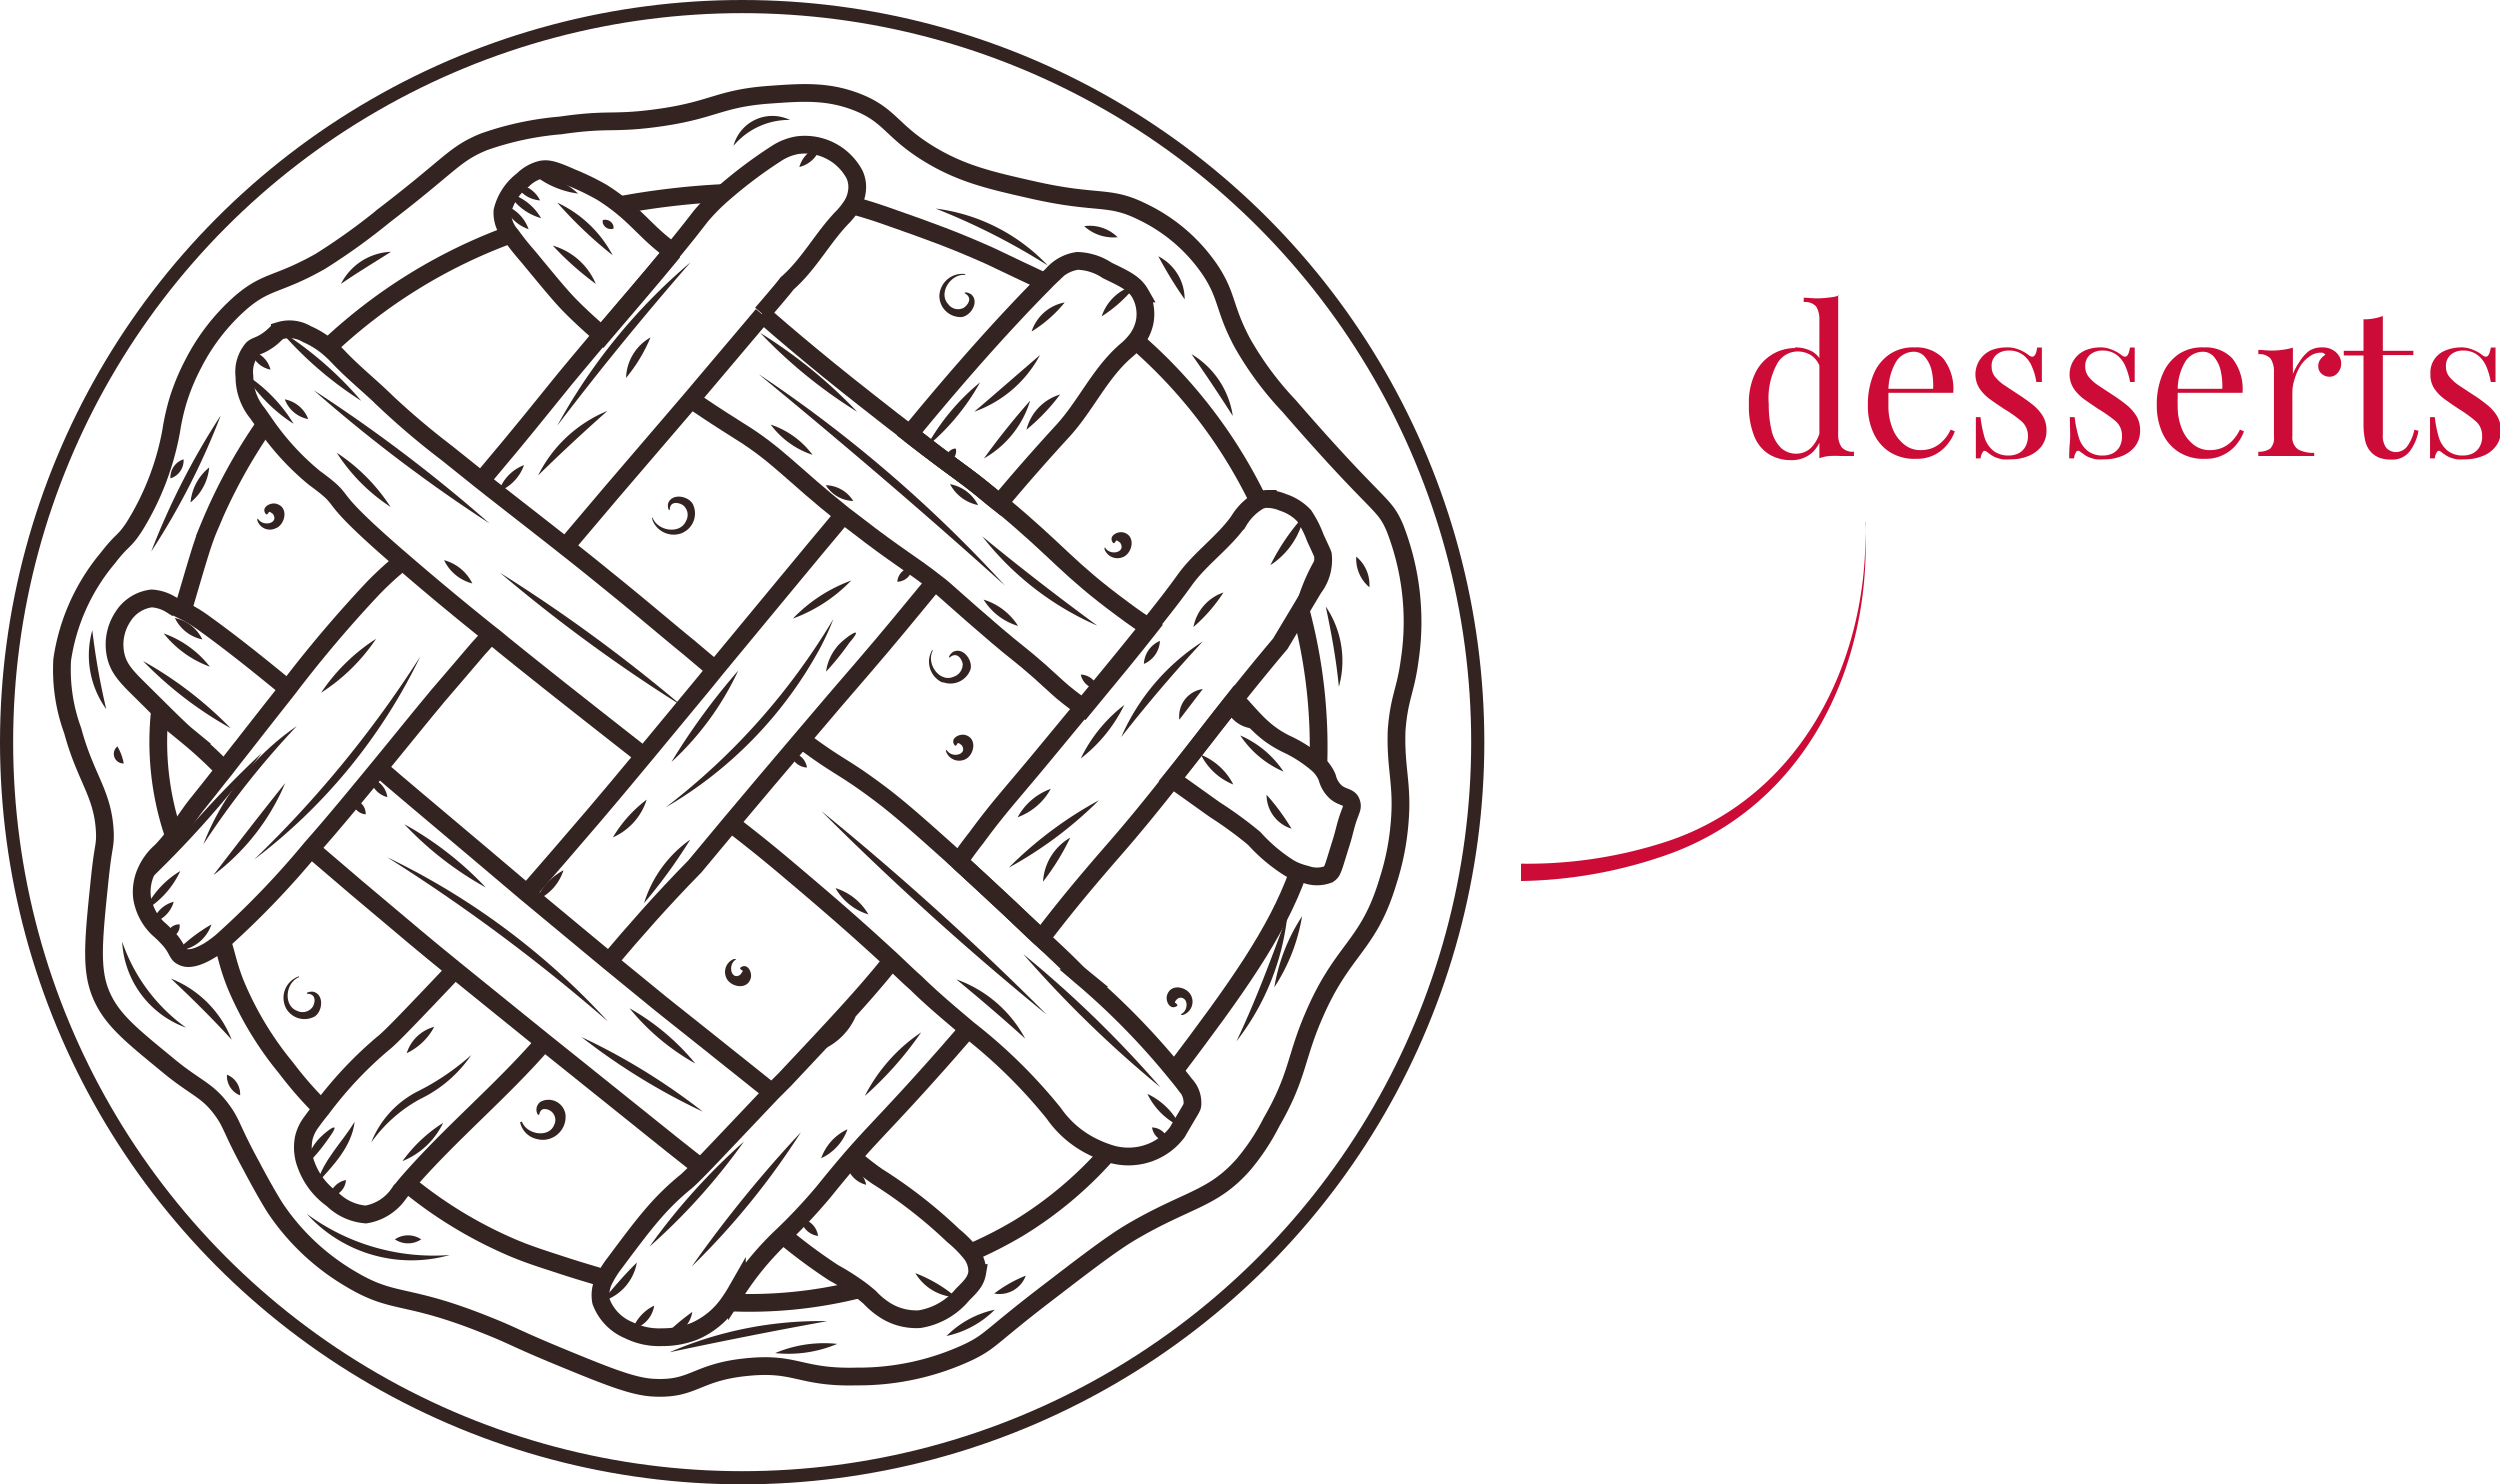 <svg id="Livello_1" data-name="Livello 1" xmlns="http://www.w3.org/2000/svg" viewBox="0 0 190.12 112.88"><defs><style>.cls-1{fill:#cc0b36;}.cls-2,.cls-4{fill:none;stroke:#332421;stroke-miterlimit:10;}.cls-2{stroke-width:1.35px;}.cls-3{fill:#332421;}</style></defs><path class="cls-1" d="M645.91,567.74a2.7,2.7,0,0,1,1.31.32,1.73,1.73,0,0,1,.81,1.13l-.2.16a1.79,1.79,0,0,0-.69-1,1.93,1.93,0,0,0-1.09-.3,1.79,1.79,0,0,0-1.55,1,5.47,5.47,0,0,0-.6,3,8.33,8.33,0,0,0,.24,2.11,2.68,2.68,0,0,0,.72,1.25,1.7,1.7,0,0,0,1.17.41,1.59,1.59,0,0,0,1.19-.56,2.77,2.77,0,0,0,.66-1.67l.19.23a3,3,0,0,1-.77,1.83,2.3,2.3,0,0,1-1.72.66,3.1,3.1,0,0,1-1.7-.47,2.89,2.89,0,0,1-1.11-1.42,6.12,6.12,0,0,1-.38-2.36,5.14,5.14,0,0,1,.49-2.38,3.35,3.35,0,0,1,3-1.89Zm3.27-4v10.59a1.67,1.67,0,0,0,.26,1,1.13,1.13,0,0,0,.94.34V576c-.33,0-.66,0-1,0a6.35,6.35,0,0,0-.87,0,2.8,2.8,0,0,0-.76.17V565.62a1.84,1.84,0,0,0-.25-1,1.14,1.14,0,0,0-.94-.33v-.33c.33,0,.65.05,1,.05a6.4,6.4,0,0,0,.88-.06,3.56,3.56,0,0,0,.79-.15Z" transform="translate(-509.39 -541.32)"/><path class="cls-1" d="M655,567.74a2.81,2.81,0,0,1,2.16.83,3.75,3.75,0,0,1,.77,2.62H652.4v-.3h4a5.18,5.18,0,0,0-.12-1.42,2.4,2.4,0,0,0-.5-1,1.08,1.08,0,0,0-.87-.4,1.59,1.59,0,0,0-1.31.73A4.37,4.37,0,0,0,653,571l0,.07c0,.16,0,.33,0,.52s0,.38,0,.56a4.47,4.47,0,0,0,.35,1.84,2.86,2.86,0,0,0,.9,1.17,1.9,1.9,0,0,0,1.15.39,2.53,2.53,0,0,0,.9-.14,2.31,2.31,0,0,0,.78-.5,2.8,2.8,0,0,0,.65-.92l.32.13a3.32,3.32,0,0,1-.57,1,2.9,2.9,0,0,1-2.37,1.09,3.47,3.47,0,0,1-2-.51,3.33,3.33,0,0,1-1.24-1.44,4.78,4.78,0,0,1-.43-2.11,6,6,0,0,1,.43-2.37,3.43,3.43,0,0,1,1.25-1.54A3.2,3.2,0,0,1,655,567.74Z" transform="translate(-509.39 -541.32)"/><path class="cls-1" d="M661.93,567.74a2.36,2.36,0,0,1,1.08.2,2.84,2.84,0,0,1,.65.38c.35.28.57.09.65-.57h.36c0,.29,0,.65,0,1s0,.94,0,1.62h-.42a4.42,4.42,0,0,0-.32-1.13,2.15,2.15,0,0,0-.65-.9,1.74,1.74,0,0,0-1.14-.36,1.39,1.39,0,0,0-.92.31,1.09,1.09,0,0,0-.37.9,1.21,1.21,0,0,0,.28.81,3.29,3.29,0,0,0,.74.65l1,.66c.37.24.73.49,1.08.77a3.37,3.37,0,0,1,.78.86,2.07,2.07,0,0,1,.29,1.11,1.94,1.94,0,0,1-.38,1.21,2.33,2.33,0,0,1-1,.74,3.42,3.42,0,0,1-1.3.25,4.89,4.89,0,0,1-.66,0,3.06,3.06,0,0,1-.59-.17,2.69,2.69,0,0,1-.32-.19l-.32-.23a.17.17,0,0,0-.25,0l0,0a1.06,1.06,0,0,0-.19.52h-.36c0-.33,0-.74,0-1.22s0-1.12,0-1.92H660a10.13,10.13,0,0,0,.31,1.55,2.11,2.11,0,0,0,.66,1,1.84,1.84,0,0,0,1.22.37,1.62,1.62,0,0,0,.65-.14,1.23,1.23,0,0,0,.54-.47,1.59,1.59,0,0,0,.23-.88,1.45,1.45,0,0,0-.51-1.13,9.84,9.84,0,0,0-1.3-.92c-.38-.25-.73-.49-1.06-.73a3.24,3.24,0,0,1-.8-.81,2,2,0,0,1,.52-2.72,2,2,0,0,1,.35-.2A3.13,3.13,0,0,1,661.93,567.74Z" transform="translate(-509.39 -541.32)"/><path class="cls-1" d="M669,567.74a2.28,2.28,0,0,1,1.06.2,2.7,2.7,0,0,1,.66.38c.34.28.55.09.65-.57h.36c0,.29,0,.65,0,1v1.62h-.35a5.44,5.44,0,0,0-.33-1.13,2.15,2.15,0,0,0-.65-.9,1.74,1.74,0,0,0-1.14-.36,1.39,1.39,0,0,0-.92.31,1.11,1.11,0,0,0-.37.9,1.2,1.2,0,0,0,.28.81,3.29,3.29,0,0,0,.74.65l1,.66c.37.24.73.49,1.08.77a3.37,3.37,0,0,1,.78.86,2.07,2.07,0,0,1,.29,1.11,1.92,1.92,0,0,1-.38,1.21,2.37,2.37,0,0,1-1,.74,3.47,3.47,0,0,1-1.31.25,4.62,4.62,0,0,1-.65,0,3.06,3.06,0,0,1-.59-.17,2.07,2.07,0,0,1-.32-.19l-.32-.23a.19.19,0,0,0-.27,0l0,0a1,1,0,0,0-.18.52h-.37c0-.33,0-.74.05-1.22s0-1.12,0-1.92h.36a9.07,9.07,0,0,0,.32,1.55,2.09,2.09,0,0,0,.65,1,1.79,1.79,0,0,0,1.22.37,1.66,1.66,0,0,0,.66-.14,1.29,1.29,0,0,0,.54-.47,1.59,1.59,0,0,0,.21-.88,1.43,1.43,0,0,0-.49-1.13,10.66,10.66,0,0,0-1.31-.92c-.37-.25-.73-.49-1.06-.73a3.24,3.24,0,0,1-.8-.81,2,2,0,0,1,.52-2.72,2.43,2.43,0,0,1,.35-.2A3.14,3.14,0,0,1,669,567.74Z" transform="translate(-509.39 -541.32)"/><path class="cls-1" d="M677,567.74a2.79,2.79,0,0,1,2.15.83,3.76,3.76,0,0,1,.78,2.62h-5.54v-.3h4a5.19,5.19,0,0,0-.13-1.42,2.5,2.5,0,0,0-.49-1,1.1,1.1,0,0,0-.87-.4,1.59,1.59,0,0,0-1.31.73A4.17,4.17,0,0,0,675,571l0,.07c0,.16,0,.33,0,.52a5.23,5.23,0,0,0,0,.56,4.46,4.46,0,0,0,.34,1.84,2.86,2.86,0,0,0,.9,1.17,1.93,1.93,0,0,0,1.16.39,2.48,2.48,0,0,0,.89-.14,2.35,2.35,0,0,0,.79-.5,3.14,3.14,0,0,0,.65-.92l.31.13a3.32,3.32,0,0,1-.57,1,2.9,2.9,0,0,1-1,.79,2.87,2.87,0,0,1-1.38.3,3.45,3.45,0,0,1-2-.51,3.36,3.36,0,0,1-1.25-1.44,5.08,5.08,0,0,1-.43-2.11,5.84,5.84,0,0,1,.44-2.37,3.48,3.48,0,0,1,1.24-1.54A3.23,3.23,0,0,1,677,567.74Z" transform="translate(-509.39 -541.32)"/><path class="cls-1" d="M686,567.74a1.5,1.5,0,0,1,.75.17,1.35,1.35,0,0,1,.5.45,1.07,1.07,0,0,1,.18.65,1,1,0,0,1-.25.65.79.79,0,0,1-.65.31.89.89,0,0,1-.58-.22.73.73,0,0,1-.26-.6.82.82,0,0,1,.17-.51,1.33,1.33,0,0,1,.37-.34.36.36,0,0,0-.33-.16,1.45,1.45,0,0,0-.89.3,2.47,2.47,0,0,0-.7.74,4.14,4.14,0,0,0-.43,1,3.12,3.12,0,0,0-.16,1v3.32a1.11,1.11,0,0,0,.44,1,2.47,2.47,0,0,0,1.22.26V576l-1,0h-2.46l-.79,0v-.33a1.47,1.47,0,0,0,.91-.24,1.14,1.14,0,0,0,.28-.9v-4.93a1.79,1.79,0,0,0-.25-1,1.1,1.1,0,0,0-.94-.34v-.33c.33,0,.65.05,1,.05a6.36,6.36,0,0,0,.87-.06,4.89,4.89,0,0,0,.76-.16v2a4.55,4.55,0,0,1,.5-.92A3,3,0,0,1,685,568,1.79,1.79,0,0,1,686,567.74Z" transform="translate(-509.39 -541.32)"/><path class="cls-1" d="M690.6,565.35V568h2.32v.32H690.6v6.07a1.5,1.5,0,0,0,.27,1,1,1,0,0,0,.74.31,1.1,1.1,0,0,0,.81-.39A3.33,3.33,0,0,0,693,574l.31.08a3.63,3.63,0,0,1-.65,1.54,1.64,1.64,0,0,1-1.42.65,2.61,2.61,0,0,1-.88-.13,1.77,1.77,0,0,1-.61-.39,1.88,1.88,0,0,1-.48-.86,5.78,5.78,0,0,1-.14-1.31v-5.23h-1.5V568h1.5v-2.4a3.17,3.17,0,0,0,.76-.06A3.26,3.26,0,0,0,690.6,565.35Z" transform="translate(-509.39 -541.32)"/><path class="cls-1" d="M696.44,567.74a2.28,2.28,0,0,1,1.06.2,2.41,2.41,0,0,1,.66.38c.34.28.55.09.65-.57h.36c0,.29,0,.65,0,1s0,.94,0,1.62h-.36a5.42,5.42,0,0,0-.32-1.13,2.27,2.27,0,0,0-.66-.9,1.75,1.75,0,0,0-1.15-.36,1.38,1.38,0,0,0-.91.31,1.11,1.11,0,0,0-.37.9,1.2,1.2,0,0,0,.28.81,3.52,3.52,0,0,0,.74.65l1,.66a11.22,11.22,0,0,1,1.08.77,3.37,3.37,0,0,1,.78.86,2.07,2.07,0,0,1,.29,1.11,1.86,1.86,0,0,1-.38,1.21,2.25,2.25,0,0,1-1,.74,3.47,3.47,0,0,1-1.31.25,4.74,4.74,0,0,1-.65,0,3.06,3.06,0,0,1-.59-.17,2.79,2.79,0,0,1-.33-.19l-.32-.23a.17.17,0,0,0-.25,0l0,0a1.06,1.06,0,0,0-.19.52h-.36c0-.33,0-.74,0-1.22s0-1.12,0-1.92h.36a9.05,9.05,0,0,0,.31,1.55,2.11,2.11,0,0,0,.66,1,1.84,1.84,0,0,0,1.22.37,1.62,1.62,0,0,0,.65-.14,1.23,1.23,0,0,0,.54-.47,1.5,1.5,0,0,0,.22-.88,1.44,1.44,0,0,0-.5-1.13,10.24,10.24,0,0,0-1.27-.92c-.38-.25-.73-.49-1.06-.73a3.24,3.24,0,0,1-.8-.81,1.87,1.87,0,0,1-.3-1.1,1.8,1.8,0,0,1,1.17-1.82A3.26,3.26,0,0,1,696.44,567.74Z" transform="translate(-509.39 -541.32)"/><path class="cls-1" d="M651.22,581c.65,11-4.65,21.92-15.57,25.5a35,35,0,0,1-10.59,1.82V607a33.92,33.92,0,0,0,10.3-1.44c10.77-3.12,16.22-13.8,15.88-24.54Z" transform="translate(-509.39 -541.32)"/><path class="cls-2" d="M616.59,591.55a19.65,19.65,0,0,0-1.13-10.11c-.87-2-1.16-1.31-8.05-9.26a24.52,24.52,0,0,1-3.55-4.8c-1.39-2.61-1.11-3.5-2.4-5.47a13,13,0,0,0-5.16-4.47c-2.62-1.31-3.35-.54-8.36-1.67-3.18-.72-5.29-1.2-7.7-2.62-3.11-1.84-3.1-3.1-5.81-4.12-2.2-.82-4.09-.68-6.48-.51-4,.28-4.31,1.24-8.94,1.82-3.12.39-3.41,0-7,.52a23.3,23.3,0,0,0-5.83,1.25c-2.26.93-2.49,1.7-7.54,5.57a48.24,48.24,0,0,1-4.88,3.51c-3.27,1.85-4.07,1.43-6.06,3.14a15.71,15.71,0,0,0-3.61,4.65,16.59,16.59,0,0,0-1.15,2.76,17.34,17.34,0,0,0-.53,2.35,20.77,20.77,0,0,1-2.83,7.32c-.81,1.22-.83.85-2,2.36a15.53,15.53,0,0,0-3.46,7.72,13.44,13.44,0,0,0,.8,5.4c1,3.71,2.36,4.8,2.45,7.9,0,1-.12.78-.39,3.33-.47,4.55-.71,6.82.05,8.72s2.17,3.06,4.89,5.29c2.36,2,3.22,2,4.43,3.71.71,1,.65,1.39,2.18,4.19.34.65,1.18,2.2,1.79,3.16a17.64,17.64,0,0,0,5.74,5.4c3.34,2,4.12,1,10.37,3.52,2.06.82,2,.92,5.27,2.28,3.85,1.59,5.81,2.38,7.38,2.46,3.1.17,3.21-1.19,7.15-1.57,3.75-.37,4,.83,8.31.72a19.71,19.71,0,0,0,8.61-1.91c1.69-.84,1.55-1.14,6.32-4.77,3-2.31,4.57-3.47,5.82-4.23,4.4-2.61,6.3-2.52,8.68-5.23a16.72,16.72,0,0,0,2.11-3.2c2-3.46,1.82-4.83,3.18-8,2.24-5.28,4.19-5.29,5.7-10.38a19.47,19.47,0,0,0,.87-4.41c.25-2.93-.33-4.06-.23-7C615.79,594.35,616.28,593.89,616.59,591.55ZM605.8,579.27a3.16,3.16,0,0,1,1.17.26,3.83,3.83,0,0,1,1.59,1,8.17,8.17,0,0,1,.87,1.72c.35.75.53,1.14.56,1.24a3.49,3.49,0,0,1-.7,2.55l-1,1.67-1.54,2.57c-1.16,1.37-2.3,2.77-3.42,4.18-1.61,2-3.18,4.08-4.79,6.1-1.44,1.83-2.9,3.63-4.43,5.38-2.92,3.35-4.3,5.12-5.53,6.73l-2.77-2.61c-1.31-1.23-2.48-2.31-3.49-3.23.36-.53.78-1.12,1.31-1.79,1.76-2.39,2.46-3.08,5.11-6.28l3-3.63c2.08-2.52,3.68-4.47,5-6.13h0c1.08-1.35,2-2.52,2.78-3.62,1.19-1.63,2.92-2.81,4.08-4.45a4.37,4.37,0,0,1,1.53-1.52,1.56,1.56,0,0,1,.67-.15Zm-16.34-17.11a3.11,3.11,0,0,1,1.86-1,4.28,4.28,0,0,1,2.28.73c1.38.66,2.07,1,2.5,1.75a3.28,3.28,0,0,1,.36,2.06,3.34,3.34,0,0,1-.7,1.54,5.11,5.11,0,0,1-.73.74c-2,1.72-3.06,4.19-4.81,6.1s-3.27,3.64-4.83,5.51l-.56-.45c-2.38-2-2.23-1.67-6.27-4.81,2.26-2.76,6.21-7.45,10.29-11.56.18-.2.41-.41.62-.61Zm-22.13,3c2-2.32,1.88-2.26,1.93-2.3,1.65-1.44,2.69-3.46,4.18-5a5.69,5.69,0,0,0,.72-.9,2.68,2.68,0,0,0,.42-1.53,2.35,2.35,0,0,0-.2-.83,4.28,4.28,0,0,0-4.34-2.24,4.2,4.2,0,0,0-1.63.65,34.7,34.7,0,0,0-4.07,3.07,15.07,15.07,0,0,0-1.68,1.71c-.69.9-1.4,1.79-2.12,2.66a14.08,14.08,0,0,1-1.14-.9c-1-.88-1.73-1.73-2.78-2.57a15.24,15.24,0,0,0-1.48-1.05,19.47,19.47,0,0,0-2.3-1.11c-1.34-.6-1.78-.69-2.26-.61a3,3,0,0,0-1.43.8,4.19,4.19,0,0,0-1.55,2.35,2.54,2.54,0,0,0,.65,1.84,20.94,20.94,0,0,0,1.31,1.64c1.65,2,2.47,3,3.21,3.75s1.64,1.57,2.43,2.24c1.8-2.12,3.63-4.23,5.39-6.38" transform="translate(-509.39 -541.32)"/><path class="cls-2" d="M534.36,567.71a40.4,40.4,0,0,1,13.89-8.57" transform="translate(-509.39 -541.32)"/><path class="cls-2" d="M588.86,562.77c-1.37-.65-2.77-1.3-4.22-2-2.76-1.23-4.66-1.91-7.31-2.84-1.25-.45-2.26-.77-3.16-1" transform="translate(-509.39 -541.32)"/><path class="cls-2" d="M598.69,622.77c4.71-6.24,7.76-10.46,9.43-15.11" transform="translate(-509.39 -541.32)"/><path class="cls-2" d="M609.65,599.45a40.05,40.05,0,0,0-1.13-10.85c-.06-.25-.13-.55-.23-.87" transform="translate(-509.39 -541.32)"/><path class="cls-2" d="M540.36,631.34a32.92,32.92,0,0,0,7.94,4.84c1.2.51,2.08.79,3.83,1.36,1,.33,2.11.66,3.27,1" transform="translate(-509.39 -541.32)"/><path class="cls-2" d="M523.29,587.75c1-3.37,1.47-5.1,2-6.33a41,41,0,0,1,4.29-7.86" transform="translate(-509.39 -541.32)"/><path class="cls-2" d="M526.28,612.9c.38,1.14.42,1.71,1,3.21a25.27,25.27,0,0,0,3.86,6.42,28.7,28.7,0,0,0,2.72,3.11" transform="translate(-509.39 -541.32)"/><path class="cls-2" d="M521.56,595.32a22,22,0,0,0,1.06,9.57" transform="translate(-509.39 -541.32)"/><path class="cls-2" d="M583.15,636.6a31.54,31.54,0,0,0,3.71-1.89,29.6,29.6,0,0,0,6.78-5.69" transform="translate(-509.39 -541.32)"/><path class="cls-2" d="M564.91,640.37a34.15,34.15,0,0,0,9.81-1" transform="translate(-509.39 -541.32)"/><path class="cls-2" d="M605.1,579.44a38,38,0,0,0-9.33-12.2" transform="translate(-509.39 -541.32)"/><path class="cls-2" d="M564.36,556a58.83,58.83,0,0,0-7.73.9" transform="translate(-509.39 -541.32)"/><path class="cls-2" d="M531.26,593.68c-1.87-1.53-4-3.27-6.32-4.94a10.61,10.61,0,0,0-1.65-1l-.88-.43a3.16,3.16,0,0,0-1.49-.48,3,3,0,0,0-2.2,1.42,3.83,3.83,0,0,0-.53,2.91c.22,1,.81,1.62,1.91,2.7l1.46,1.45c1.1,1.09,1.72,1.68,2,1.91a33.63,33.63,0,0,1,2.85,2.62" transform="translate(-509.39 -541.32)"/><path class="cls-2" d="M533,605.84h0c1.91,1.65,4.58,3.92,8.06,6.83.87.73,1.8,1.49,2.88,2.37,1.76,1.44,3.92,3.16,6.8,5.5l3.47,2.78c6.12,4.93,7.77,6.23,8.5,6.78" transform="translate(-509.39 -541.32)"/><path class="cls-2" d="M538.19,599.71c1.3,1.14,3.85,3.27,7.95,6.73l3.27,2.77c1.88,1.57,4,3.31,6.3,5.23l4,3.27c3.27,2.61,3.41,2.7,8.43,6.72" transform="translate(-509.39 -541.32)"/><path class="cls-2" d="M569,635.31a41.23,41.23,0,0,0,3.77,2.79,19.06,19.06,0,0,1,2,1.27c.25.18.49.38.76.61a6,6,0,0,0,1.3,1.06,4.43,4.43,0,0,0,2.49.6,5.34,5.34,0,0,0,3.27-1.87c.65-.65,1-1,1.11-1.64a2.19,2.19,0,0,0-.5-1.53,9,9,0,0,0-1.31-1.31,36.71,36.71,0,0,0-5.79-4.51,20.8,20.8,0,0,1-1.82-1.43" transform="translate(-509.39 -541.32)"/><path class="cls-2" d="M558.34,598.8c-5.18-4.06-7.88-6.19-10.5-8.31-.4-.32-.78-.66-1.15-.93-3-2.4-5.14-4.22-6.74-5.6-6.5-5.6-3.67-4.12-6.64-6.29a19.91,19.91,0,0,1-3.77-4.11l-.56-.8a4.36,4.36,0,0,1-1-2.81,2.72,2.72,0,0,1,.62-2.11c.29-.25.46-.18,1.07-.58s.66-.62,1-.79a2.57,2.57,0,0,1,2.06.26,6.62,6.62,0,0,1,1.62,1,9.58,9.58,0,0,1,.8.76c1.15,1.21,2.47,2.26,3.66,3.43a58.24,58.24,0,0,0,4.57,3.86l2.62,2.1c2.69,2.12,4.4,3.43,6.38,5,.93.73,1.91,1.51,3.06,2.45,2.7,2.17,5,4.15,6.27,5.17l2.06,1.74" transform="translate(-509.39 -541.32)"/><path class="cls-2" d="M570.34,597.57c3.08,2.29,3,1.88,6,4.13,1.55,1.17,3.27,2.7,6,5.16l3.49,3.23c1.17,1.09,2.07,2,2.77,2.62,3,2.78,2.3,2.28,3.18,3a55.18,55.18,0,0,1,6.93,7.08c.27.33.54.65.8,1a2,2,0,0,1,.56,1.53c0,.2-.11.32-.71,1.35-.45.76-.43.75-.45.77a4.62,4.62,0,0,1-2.84,1.75,4.71,4.71,0,0,1-2.41-.18,8.62,8.62,0,0,1-1.13-.46,7.77,7.77,0,0,1-3-2.56,39.57,39.57,0,0,0-6.49-6.38c-1.37-1.16-2.75-2.31-4-3.54-.66-.58-1.22-1.14-1.79-1.67-3-2.78-5.43-4.84-7.08-6.24-1.8-1.53-3-2.53-5.17-4.2" transform="translate(-509.39 -541.32)"/><path class="cls-2" d="M567.34,565.19c.83.72,1.9,1.65,3.6,3.06,2.07,1.72,3.52,2.86,6.36,5.08l1.31,1c4,3.14,3.88,2.85,6.27,4.81l.55.45c4.63,3.84,5.06,4.9,9.38,8.08.87.65,1.47,1.06,2,1.36-1.31,1.67-2.92,3.62-5,6.14-.32-.22-.66-.47-1.11-.82-.83-.65-.95-.82-2.27-2-1.49-1.31-1.85-1.5-3.26-2.71s-2.51-2.17-3.19-2.78-1-.9-1.48-1.25c-1.7-1.35-2.92-2-5.94-4.35l-1-.76c-4-3.19-5-4.58-8-6.43-.42-.27-1.72-1.07-3.49-2.28l-.15-.1" transform="translate(-509.39 -541.32)"/><path class="cls-2" d="M560.56,560.41c-1.77,2.16-3.59,4.26-5.39,6.38" transform="translate(-509.39 -541.32)"/><path class="cls-2" d="M612,603.29c-.26.66-.39,1.4-.61,2.08-.65,2.07-.65,2.26-1,2.45a2.46,2.46,0,0,1-1.69,0,4.74,4.74,0,0,1-.57-.17,3.86,3.86,0,0,1-.74-.35,12.64,12.64,0,0,1-2.62-2.22,30.42,30.42,0,0,0-3-2.19c-1.77-1.26-2.79-2-3.27-2.32,1.61-2,3.19-4.08,4.8-6.11,1.45,1.56,2.13,2.54,3.86,3.41a10.33,10.33,0,0,1,2.45,1.57,2.8,2.8,0,0,1,.71,1,2.21,2.21,0,0,0,.65,1.11c.48.42,1,.36,1.16.74S612.15,602.86,612,603.29Z" transform="translate(-509.39 -541.32)"/><path class="cls-2" d="M540,584a26.55,26.55,0,0,0-2.19,2,95.06,95.06,0,0,0-6.5,7.67c-1,1.27-2.14,2.71-3.43,4.37-.66.83-1.08,1.38-1.42,1.82-.66.81-1,1.27-2,2.51-.66.81-1.19,1.7-1.83,2.51a10.59,10.59,0,0,1-1,1.19,4.38,4.38,0,0,0-1.12,1.51,3.74,3.74,0,0,0-.31,2.06,4.18,4.18,0,0,0,1.19,2.27,9.6,9.6,0,0,1,1,1c.51.65.5,1,.83,1.14.65.42,1.82-.28,2.12-.46a9,9,0,0,0,.93-.69,65.54,65.54,0,0,0,6.78-7.06h0c1.77-2,3.56-4.19,5.15-6.12,1.78-2.17,3.3-4.06,4.25-5.19.35-.44,0,0,3.3-3.87l1-1.1" transform="translate(-509.39 -541.32)"/><path class="cls-2" d="M552.43,582.85l3.43-4.05,6-7,5.53-6.54" transform="translate(-509.39 -541.32)"/><path class="cls-2" d="M546,577.86c1.3-1.54,3-3.57,5.39-6.54,1.22-1.53,2.48-3,3.75-4.52,1.8-2.12,3.62-4.22,5.39-6.37" transform="translate(-509.39 -541.32)"/><path class="cls-2" d="M550.78,620.55c-3.26,3.77-7.19,7-10.46,10.79-.2.23-.39.48-.58.72a3.78,3.78,0,0,1-2.53,1.62,4.09,4.09,0,0,1-2.54-1.16,5.49,5.49,0,0,1-2-2.62,3.66,3.66,0,0,1-.17-2.07,3.31,3.31,0,0,1,.57-1.18c.26-.36.52-.7.77-1a29.61,29.61,0,0,1,4.7-5c.5-.37,2.19-2.14,5.42-5.55" transform="translate(-509.39 -541.32)"/><path class="cls-2" d="M585.4,579.59l-.56-.45c-2.38-2-2.23-1.67-6.27-4.81" transform="translate(-509.39 -541.32)"/><path class="cls-2" d="M580.39,585.67c-1.76,2.14-3.51,4.27-5.32,6.37-1.35,1.56-2.94,3.41-4.73,5.53-1.64,1.92-3.45,4.07-5.41,6.4l-2.68,3.22c-2.56,2.61-4.73,5.09-6.54,7.24" transform="translate(-509.39 -541.32)"/><path class="cls-2" d="M573.46,580.56l-2.08,2.49c-3.06,3.68-4.19,5.07-7.58,9.16l-.81,1-4.65,5.62c-1.72,2.07-2.87,3.44-3.74,4.46-2,2.33-3.55,4.14-5.18,6" transform="translate(-509.39 -541.32)"/><path class="cls-2" d="M577.18,614.41c-2,2.52-4.34,5-8.1,9l-1,1c-2.62,2.76-4.37,4.62-5.42,5.7-.55.56-.91.91-1.09,1.06-2.08,1.7-3.2,3.21-5.44,6.21a8,8,0,0,0-.77,1.21,2.61,2.61,0,0,0-.26,1.71,3.78,3.78,0,0,0,2.11,2.18,5.19,5.19,0,0,0,2.54.53,6.49,6.49,0,0,0,2.47-.46,6.16,6.16,0,0,0,2.62-2.17c.27-.38.47-.72.59-.93a22.33,22.33,0,0,1,3.44-4.13,41.72,41.72,0,0,0,3.15-3.36c.87-1.08,1.55-1.89,2.17-2.61,1.89-2.17,3.21-3.37,7.29-8l1.46-1.68" transform="translate(-509.39 -541.32)"/><path class="cls-2" d="M588.58,612.68l-2.77-2.61c-1.31-1.23-2.48-2.31-3.49-3.23" transform="translate(-509.39 -541.32)"/><path class="cls-3" d="M520.27,591.59a29.29,29.29,0,0,1,6.66,5.11A28.8,28.8,0,0,1,520.27,591.59Z" transform="translate(-509.39 -541.32)"/><path class="cls-3" d="M521.84,589.49a7.78,7.78,0,0,1,3.51,2.53A7.93,7.93,0,0,1,521.84,589.49Z" transform="translate(-509.39 -541.32)"/><path class="cls-3" d="M522.69,588.32a3,3,0,0,1,2.09,1.63A3,3,0,0,1,522.69,588.32Z" transform="translate(-509.39 -541.32)"/><path class="cls-3" d="M516.41,589.25a52.71,52.71,0,0,0,1.06,6A7,7,0,0,1,516.41,589.25Z" transform="translate(-509.39 -541.32)"/><path class="cls-3" d="M518.32,598.08a4,4,0,0,1,.48,1.3.73.73,0,0,1-.48-1.3Z" transform="translate(-509.39 -541.32)"/><path class="cls-3" d="M520.9,583.24a55.57,55.57,0,0,1,5.28-10.33,55.05,55.05,0,0,1-5.28,10.34Z" transform="translate(-509.39 -541.32)"/><path class="cls-3" d="M523.88,579.53a3.84,3.84,0,0,1,1.42-2.66A3.91,3.91,0,0,1,523.88,579.53Z" transform="translate(-509.39 -541.32)"/><path class="cls-3" d="M522.35,577.7a1.44,1.44,0,0,1,1-1.45A1.42,1.42,0,0,1,522.35,577.7Z" transform="translate(-509.39 -541.32)"/><path class="cls-3" d="M535.32,562.91a4.45,4.45,0,0,1,3.8-2.44C537.81,561.31,536.64,562,535.32,562.91Z" transform="translate(-509.39 -541.32)"/><path class="cls-3" d="M565.17,552.41a3.06,3.06,0,0,1,3.75-2.17,3.62,3.62,0,0,1,.55.2A5.52,5.52,0,0,0,565.17,552.41Z" transform="translate(-509.39 -541.32)"/><path class="cls-3" d="M580.54,557.18a14.17,14.17,0,0,1,8.53,4.33A50.64,50.64,0,0,0,580.54,557.18Z" transform="translate(-509.39 -541.32)"/><path class="cls-3" d="M591.84,558.52a3,3,0,0,1,2.54.84A3.3,3.3,0,0,1,591.84,558.52Z" transform="translate(-509.39 -541.32)"/><path class="cls-3" d="M597.48,560.81a3.67,3.67,0,0,1,2,3.27A31.77,31.77,0,0,1,597.48,560.81Z" transform="translate(-509.39 -541.32)"/><path class="cls-3" d="M600,568.25a6.58,6.58,0,0,1,3.14,4.7C602.09,571.31,601.12,569.85,600,568.25Z" transform="translate(-509.39 -541.32)"/><path class="cls-3" d="M612.53,583.65a2.78,2.78,0,0,1,1,2.33A2.82,2.82,0,0,1,612.53,583.65Z" transform="translate(-509.39 -541.32)"/><path class="cls-3" d="M610.21,587.44a7.38,7.38,0,0,1,1,6.11C611,591.43,610.65,589.52,610.21,587.44Z" transform="translate(-509.39 -541.32)"/><path class="cls-3" d="M608.41,611a14,14,0,0,1-2.11,5.4A14,14,0,0,1,608.41,611Z" transform="translate(-509.39 -541.32)"/><path class="cls-3" d="M603.42,620.51c1.5-3.17,2.68-6.36,3.88-9.64A18.93,18.93,0,0,1,603.42,620.51Z" transform="translate(-509.39 -541.32)"/><path class="cls-3" d="M581.37,642.92a7.33,7.33,0,0,1,3.67-2A7.37,7.37,0,0,1,581.37,642.92Z" transform="translate(-509.39 -541.32)"/><path class="cls-3" d="M585,639.69a10,10,0,0,1,2.4-1.36A2.13,2.13,0,0,1,585,639.69Z" transform="translate(-509.39 -541.32)"/><path class="cls-3" d="M568.34,644.22a9.53,9.53,0,0,1,4.72-.7A9.55,9.55,0,0,1,568.34,644.22Z" transform="translate(-509.39 -541.32)"/><path class="cls-3" d="M560.3,644.16a28.86,28.86,0,0,1,12-2.37C568.23,642.53,564.3,643.31,560.3,644.16Z" transform="translate(-509.39 -541.32)"/><path class="cls-3" d="M532.72,633.63a16.23,16.23,0,0,0,10.88,3.13A10.72,10.72,0,0,1,532.72,633.63Z" transform="translate(-509.39 -541.32)"/><path class="cls-3" d="M539.42,635.57a1.79,1.79,0,0,1,2,0A1.79,1.79,0,0,1,539.42,635.57Z" transform="translate(-509.39 -541.32)"/><path class="cls-3" d="M526.65,623.05a1.58,1.58,0,0,1,1,1.57A1.58,1.58,0,0,1,526.65,623.05Z" transform="translate(-509.39 -541.32)"/><path class="cls-3" d="M518.68,612.93a13.32,13.32,0,0,0,4.86,6.54A7.35,7.35,0,0,1,518.68,612.93Z" transform="translate(-509.39 -541.32)"/><path class="cls-3" d="M522.39,615.74a8.22,8.22,0,0,1,4.62,4.65C525.5,618.73,524,617.26,522.39,615.74Z" transform="translate(-509.39 -541.32)"/><path class="cls-3" d="M528.46,568a1.93,1.93,0,0,1,1.5,1.43A1.93,1.93,0,0,1,528.46,568Z" transform="translate(-509.39 -541.32)"/><path class="cls-3" d="M528,569.76a11.71,11.71,0,0,1,3.72,3.79A11.81,11.81,0,0,1,528,569.76Z" transform="translate(-509.39 -541.32)"/><path class="cls-3" d="M531.05,571.69a2.39,2.39,0,0,1,1.78,1.5A2.35,2.35,0,0,1,531.05,571.69Z" transform="translate(-509.39 -541.32)"/><path class="cls-3" d="M535,575.75a14.09,14.09,0,0,1,4.09,4.12A13.85,13.85,0,0,1,535,575.75Z" transform="translate(-509.39 -541.32)"/><path class="cls-3" d="M530.68,566.45a27.49,27.49,0,0,1,6.18,5.35A27.94,27.94,0,0,1,530.68,566.45Z" transform="translate(-509.39 -541.32)"/><path class="cls-3" d="M533.25,571a116,116,0,0,1,13.36,10.12A116.32,116.32,0,0,1,533.25,571Z" transform="translate(-509.39 -541.32)"/><path class="cls-3" d="M543.16,583.92a3.35,3.35,0,0,1,2.15,1.77A3.29,3.29,0,0,1,543.16,583.92Z" transform="translate(-509.39 -541.32)"/><path class="cls-3" d="M547.42,584.88A122.37,122.37,0,0,1,561.25,595,120.28,120.28,0,0,1,547.42,584.88Z" transform="translate(-509.39 -541.32)"/><path class="cls-3" d="M569.5,598.55a1.34,1.34,0,0,1,1.26,1.14A1.34,1.34,0,0,1,569.5,598.55Z" transform="translate(-509.39 -541.32)"/><path class="cls-3" d="M572.93,608.86a4.4,4.4,0,0,1,2.5,2A4.29,4.29,0,0,1,572.93,608.86Z" transform="translate(-509.39 -541.32)"/><path class="cls-3" d="M571.85,603A223.42,223.42,0,0,1,589,618.49,229.39,229.39,0,0,1,571.85,603Z" transform="translate(-509.39 -541.32)"/><path class="cls-3" d="M582.12,615.8a9.57,9.57,0,0,1,5.23,4.5C585.6,618.72,583.94,617.3,582.12,615.8Z" transform="translate(-509.39 -541.32)"/><path class="cls-3" d="M587.21,613.88A85.56,85.56,0,0,1,597.63,624,87.83,87.83,0,0,1,587.21,613.88Z" transform="translate(-509.39 -541.32)"/><path class="cls-3" d="M596.65,624.51a5.3,5.3,0,0,1,2.51,2.48A5.21,5.21,0,0,1,596.65,624.51Z" transform="translate(-509.39 -541.32)"/><path class="cls-3" d="M597,627.06a1.3,1.3,0,0,1,1.25,1.1A1.3,1.3,0,0,1,597,627.06Z" transform="translate(-509.39 -541.32)"/><path class="cls-3" d="M570.29,634a1.52,1.52,0,0,1,1.31,1.31A1.52,1.52,0,0,1,570.29,634Z" transform="translate(-509.39 -541.32)"/><path class="cls-3" d="M573.78,629.91a1.94,1.94,0,0,1,1.48,1.51A2,2,0,0,1,573.78,629.91Z" transform="translate(-509.39 -541.32)"/><path class="cls-3" d="M553.58,620.17a48.39,48.39,0,0,1,9.26,5.69,48.63,48.63,0,0,1-9.26-5.7Z" transform="translate(-509.39 -541.32)"/><path class="cls-3" d="M557.27,618a17.84,17.84,0,0,1,5,4.2A17.38,17.38,0,0,1,557.27,618Z" transform="translate(-509.39 -541.32)"/><path class="cls-3" d="M538.83,606.51A55.09,55.09,0,0,1,555.62,619,136.68,136.68,0,0,0,538.83,606.51Z" transform="translate(-509.39 -541.32)"/><path class="cls-3" d="M540.14,604a25.37,25.37,0,0,1,6.19,4.81A25.37,25.37,0,0,1,540.14,604Z" transform="translate(-509.39 -541.32)"/><path class="cls-3" d="M536.2,602.12a1.09,1.09,0,0,1,1,1.13A1.09,1.09,0,0,1,536.2,602.12Z" transform="translate(-509.39 -541.32)"/><path class="cls-3" d="M537.55,600.5a1.73,1.73,0,0,1,1.3,1.44A1.73,1.73,0,0,1,537.55,600.5Z" transform="translate(-509.39 -541.32)"/><path class="cls-3" d="M520.14,608.82a76.61,76.61,0,0,1,9.15-10.23A78.59,78.59,0,0,1,520.14,608.82Z" transform="translate(-509.39 -541.32)"/><path class="cls-3" d="M520.39,610.56a6.88,6.88,0,0,1,2.71-3A6.76,6.76,0,0,1,520.39,610.56Z" transform="translate(-509.39 -541.32)"/><path class="cls-3" d="M521,611.48a2.23,2.23,0,0,1,1.6-1.58A2.26,2.26,0,0,1,521,611.48Z" transform="translate(-509.39 -541.32)"/><path class="cls-3" d="M522.12,612.62a.89.89,0,0,1,.81-1h.12a.89.89,0,0,1-.82,1Z" transform="translate(-509.39 -541.32)"/><path class="cls-3" d="M522.85,613.62a12.62,12.62,0,0,1,2.62-2A2.93,2.93,0,0,1,522.85,613.62Z" transform="translate(-509.39 -541.32)"/><path class="cls-3" d="M525.62,607.87c1.83-2.39,3.6-4.68,5.46-7A17,17,0,0,1,525.62,607.87Z" transform="translate(-509.39 -541.32)"/><path class="cls-3" d="M528.71,606.69a84.43,84.43,0,0,0,12.64-15.44A42.48,42.48,0,0,1,528.71,606.69Z" transform="translate(-509.39 -541.32)"/><path class="cls-3" d="M524.85,605.54a19.44,19.44,0,0,1,7.11-9A64.12,64.12,0,0,0,524.85,605.54Z" transform="translate(-509.39 -541.32)"/><path class="cls-3" d="M533.81,594a14.33,14.33,0,0,1,4.18-4.1A14.33,14.33,0,0,1,533.81,594Z" transform="translate(-509.39 -541.32)"/><path class="cls-3" d="M547.32,578.69a3.24,3.24,0,0,1,1.92-2A3.34,3.34,0,0,1,547.32,578.69Z" transform="translate(-509.39 -541.32)"/><path class="cls-3" d="M550.31,577.48a10.22,10.22,0,0,1,5.27-4.91C553.75,574.2,552.06,575.76,550.31,577.48Z" transform="translate(-509.39 -541.32)"/><path class="cls-3" d="M551.77,573.69a43.88,43.88,0,0,1,10.13-12.42C558.37,565.32,555,569.44,551.77,573.69Z" transform="translate(-509.39 -541.32)"/><path class="cls-3" d="M557,570.06a3.67,3.67,0,0,1,1.86-3.08A12.11,12.11,0,0,1,557,570.06Z" transform="translate(-509.39 -541.32)"/><path class="cls-3" d="M571.78,552.47a2.2,2.2,0,0,1-1.6,1.55A2.2,2.2,0,0,1,571.78,552.47Z" transform="translate(-509.39 -541.32)"/><path class="cls-3" d="M549.81,554.46a6,6,0,0,1,3.54,1.58A6.76,6.76,0,0,1,549.81,554.46Z" transform="translate(-509.39 -541.32)"/><path class="cls-3" d="M548.58,555.32a2.21,2.21,0,0,1,1.88,1.24,2.25,2.25,0,0,1-1.87-1.25Z" transform="translate(-509.39 -541.32)"/><path class="cls-3" d="M548.06,556a4.14,4.14,0,0,1,2.48,1.91A4.17,4.17,0,0,1,548.06,556Z" transform="translate(-509.39 -541.32)"/><path class="cls-3" d="M547.71,556.9a3,3,0,0,1,1.88,1.85A3.05,3.05,0,0,1,547.71,556.9Z" transform="translate(-509.39 -541.32)"/><path class="cls-3" d="M551.77,556.73a9.11,9.11,0,0,1,4.21,4A32,32,0,0,1,551.77,556.73Z" transform="translate(-509.39 -541.32)"/><path class="cls-3" d="M551.43,560a5.07,5.07,0,0,1,3.27,2.91A23.15,23.15,0,0,1,551.43,560Z" transform="translate(-509.39 -541.32)"/><path class="cls-3" d="M555.23,558.06a.65.65,0,0,1,.81.44.76.76,0,0,1,0,.21.64.64,0,0,1-.81-.44A.76.76,0,0,1,555.23,558.06Z" transform="translate(-509.39 -541.32)"/><path class="cls-3" d="M567.21,566.64a37.44,37.44,0,0,1,7.37,6A37.44,37.44,0,0,1,567.21,566.64Z" transform="translate(-509.39 -541.32)"/><path class="cls-3" d="M567.08,569.77a102.44,102.44,0,0,1,18.74,16.09C579.88,580.49,573.29,574.87,567.08,569.77Z" transform="translate(-509.39 -541.32)"/><path class="cls-3" d="M568,573.61a6.49,6.49,0,0,1,3.18,2.3A6.51,6.51,0,0,1,568,573.61Z" transform="translate(-509.39 -541.32)"/><path class="cls-3" d="M572.19,578.22a2.52,2.52,0,0,1,2.09,1.2A2.55,2.55,0,0,1,572.19,578.22Z" transform="translate(-509.39 -541.32)"/><path class="cls-3" d="M581.64,578.14a3,3,0,0,1,2.13,1.59A3.09,3.09,0,0,1,581.64,578.14Z" transform="translate(-509.39 -541.32)"/><path class="cls-3" d="M584.09,582.11c2.88,2.37,5.74,4.58,8.75,6.79A22.49,22.49,0,0,1,584.09,582.11Z" transform="translate(-509.39 -541.32)"/><path class="cls-3" d="M584.19,586.92a4.73,4.73,0,0,1,2.62,2A4.64,4.64,0,0,1,584.19,586.92Z" transform="translate(-509.39 -541.32)"/><path class="cls-3" d="M591.58,592.62a1.38,1.38,0,0,1,1.31,1.1A1.38,1.38,0,0,1,591.58,592.62Z" transform="translate(-509.39 -541.32)"/><path class="cls-3" d="M600.72,598.72a4.76,4.76,0,0,1,2.46,2.26A4.72,4.72,0,0,1,600.72,598.72Z" transform="translate(-509.39 -541.32)"/><path class="cls-3" d="M602.67,595.31a2.42,2.42,0,0,1,1.88,1.4A2.42,2.42,0,0,1,602.67,595.31Z" transform="translate(-509.39 -541.32)"/><path class="cls-3" d="M603.71,597.25A7.55,7.55,0,0,1,607,600,7.55,7.55,0,0,1,603.71,597.25Z" transform="translate(-509.39 -541.32)"/><path class="cls-3" d="M605.71,601.76a17.15,17.15,0,0,1,1.9,2.58A2.69,2.69,0,0,1,605.71,601.76Z" transform="translate(-509.39 -541.32)"/><path class="cls-3" d="M588.71,608.37a4.14,4.14,0,0,1,2.07-3.35A18.32,18.32,0,0,1,588.71,608.37Z" transform="translate(-509.39 -541.32)"/><path class="cls-3" d="M586.13,607.28a29.62,29.62,0,0,1,6.83-5.1,30.31,30.31,0,0,1-6.81,5.1Z" transform="translate(-509.39 -541.32)"/><path class="cls-3" d="M586.78,603.47a4.65,4.65,0,0,1,2.52-2.16A4.73,4.73,0,0,1,586.78,603.47Z" transform="translate(-509.39 -541.32)"/><path class="cls-3" d="M591.58,599a11.38,11.38,0,0,1,3.31-4.07A11.47,11.47,0,0,1,591.58,599Z" transform="translate(-509.39 -541.32)"/><path class="cls-3" d="M594.66,597.37a16.42,16.42,0,0,1,6.2-7.27C598.66,592.47,596.65,594.83,594.66,597.37Z" transform="translate(-509.39 -541.32)"/><path class="cls-3" d="M599.08,596.05a2.09,2.09,0,0,1,1.78-2.33Z" transform="translate(-509.39 -541.32)"/><path class="cls-3" d="M596.38,591.81a2,2,0,0,1,1.22-1.75A2,2,0,0,1,596.38,591.81Z" transform="translate(-509.39 -541.32)"/><path class="cls-3" d="M600.15,589a3.44,3.44,0,0,1,2.28-2.62A12.14,12.14,0,0,1,600.15,589Z" transform="translate(-509.39 -541.32)"/><path class="cls-3" d="M608.56,580.54A5.89,5.89,0,0,1,606,584.3,16.43,16.43,0,0,1,608.56,580.54Z" transform="translate(-509.39 -541.32)"/><path class="cls-3" d="M609.84,583.14a4.38,4.38,0,0,1-1.71,3.58A14.91,14.91,0,0,1,609.84,583.14Z" transform="translate(-509.39 -541.32)"/><path class="cls-3" d="M555.16,640.29c.91-1.07,1.68-2,2.66-2.95A3.75,3.75,0,0,1,555.16,640.29Z" transform="translate(-509.39 -541.32)"/><path class="cls-3" d="M557.5,642.39a3.29,3.29,0,0,1,1.64-1.78A2.16,2.16,0,0,1,557.5,642.39Z" transform="translate(-509.39 -541.32)"/><path class="cls-3" d="M559.81,643a16.29,16.29,0,0,1,2.23-1.91A2.28,2.28,0,0,1,559.81,643Z" transform="translate(-509.39 -541.32)"/><path class="cls-3" d="M562,637.63a95.6,95.6,0,0,1,8.3-10.21A57.39,57.39,0,0,1,562,637.63Z" transform="translate(-509.39 -541.32)"/><path class="cls-3" d="M558.78,636.13a47.8,47.8,0,0,1,7.19-8A47.4,47.4,0,0,1,558.78,636.13Z" transform="translate(-509.39 -541.32)"/><path class="cls-3" d="M571.84,629.4a3.82,3.82,0,0,1,2-2.2A3.82,3.82,0,0,1,571.84,629.4Z" transform="translate(-509.39 -541.32)"/><path class="cls-3" d="M572.1,621.07a4.84,4.84,0,0,1,2.36-2.44A4.92,4.92,0,0,1,572.1,621.07Z" transform="translate(-509.39 -541.32)"/><path class="cls-3" d="M575.16,624.66a12.85,12.85,0,0,1,4.28-4.83A26.55,26.55,0,0,1,575.16,624.66Z" transform="translate(-509.39 -541.32)"/><path class="cls-3" d="M532.69,629.91a3.62,3.62,0,0,1,.73-1.72c.43-.6,2.2-2,1-.36A13.84,13.84,0,0,1,532.69,629.91Z" transform="translate(-509.39 -541.32)"/><path class="cls-3" d="M533.47,631.35c.52-1.82,1.92-3.14,2.89-4.72C536.13,628.55,534.68,630,533.47,631.35Z" transform="translate(-509.39 -541.32)"/><path class="cls-3" d="M534.45,632.32a1.57,1.57,0,0,1,1.25-1.26A1.35,1.35,0,0,1,534.45,632.32Z" transform="translate(-509.39 -541.32)"/><path class="cls-3" d="M537.64,628.15a7.42,7.42,0,0,1,3.43-3.79,18.66,18.66,0,0,0,4.16-2.81,9.86,9.86,0,0,1-3.87,3.34,10.94,10.94,0,0,0-3.7,3.26Z" transform="translate(-509.39 -541.32)"/><path class="cls-3" d="M540.32,621.41a3,3,0,0,1,2.09-2A4.56,4.56,0,0,1,540.32,621.41Z" transform="translate(-509.39 -541.32)"/><path class="cls-3" d="M540,629.62a11.12,11.12,0,0,1,3.09-2.91A5.86,5.86,0,0,1,540,629.62Z" transform="translate(-509.39 -541.32)"/><path class="cls-3" d="M550.13,609.8a4.81,4.81,0,0,1,2.11-2.3A3.68,3.68,0,0,1,550.13,609.8Z" transform="translate(-509.39 -541.32)"/><path class="cls-3" d="M556,605a9.93,9.93,0,0,1,2.57-2.87A4.66,4.66,0,0,1,556,605Z" transform="translate(-509.39 -541.32)"/><path class="cls-3" d="M558.37,610a9.26,9.26,0,0,1,3.51-4.83A39.67,39.67,0,0,1,558.37,610Z" transform="translate(-509.39 -541.32)"/><path class="cls-3" d="M560.45,599.27a50.09,50.09,0,0,1,5.08-6.95A22.07,22.07,0,0,1,560.45,599.27Z" transform="translate(-509.39 -541.32)"/><path class="cls-3" d="M560,602.73a50.75,50.75,0,0,0,12.77-14.34,20,20,0,0,1-1,2.19A31.25,31.25,0,0,1,560,602.73Z" transform="translate(-509.39 -541.32)"/><path class="cls-3" d="M569.69,588.36a11.67,11.67,0,0,1,4.43-2.89A11.78,11.78,0,0,1,569.69,588.36Z" transform="translate(-509.39 -541.32)"/><path class="cls-3" d="M572.21,592.4a3.75,3.75,0,0,1,.78-1.83c.43-.62,2.4-2,1-.38A21,21,0,0,1,572.21,592.4Z" transform="translate(-509.39 -541.32)"/><path class="cls-3" d="M578.77,584.47a1.17,1.17,0,0,1-1.14,1.09A1.17,1.17,0,0,1,578.77,584.47Z" transform="translate(-509.39 -541.32)"/><path class="cls-3" d="M579.84,575.31a16.78,16.78,0,0,1,4.08-4.91A17.07,17.07,0,0,1,579.84,575.31Z" transform="translate(-509.39 -541.32)"/><path class="cls-3" d="M581.33,576.44a.86.86,0,0,1,.61-1l.14,0a.85.85,0,0,1-.58,1Z" transform="translate(-509.39 -541.32)"/><path class="cls-3" d="M584.22,576.18a55.31,55.31,0,0,1,3.51-4.39A7.56,7.56,0,0,1,584.22,576.18Z" transform="translate(-509.39 -541.32)"/><path class="cls-3" d="M587.45,574a3.74,3.74,0,0,1,2.56-2.68A15.46,15.46,0,0,1,587.45,574Z" transform="translate(-509.39 -541.32)"/><path class="cls-3" d="M583.48,572.63c1.72-1.46,3.27-2.83,5-4.31A9.12,9.12,0,0,1,583.48,572.63Z" transform="translate(-509.39 -541.32)"/><path class="cls-3" d="M587.84,566.53a3.28,3.28,0,0,1,2.52-2.21A9.85,9.85,0,0,1,587.84,566.53Z" transform="translate(-509.39 -541.32)"/><path class="cls-3" d="M595.79,563a10.42,10.42,0,0,1-2.62,2.38A3.6,3.6,0,0,1,595.79,563Z" transform="translate(-509.39 -541.32)"/><path class="cls-3" d="M579,638.14a10.79,10.79,0,0,1,3.1,1.83A3.77,3.77,0,0,1,579,638.14Z" transform="translate(-509.39 -541.32)"/><path class="cls-3" d="M559,580.63c.34,1.08,2.11,1.36,2.56.31a.94.94,0,0,0-.24-1.21c-.38-.23-1-.3-1,.39-.14,0-.15-.36-.13-.48.24-.82,1.49-.65,1.88,0a1.61,1.61,0,0,1-.72,2.17l-.12.06a1.73,1.73,0,0,1-2.22-1s0-.09-.05-.14H559Z" transform="translate(-509.39 -541.32)"/><path class="cls-3" d="M580.33,590.79c-.53,1,.51,2.46,1.57,2a1,1,0,0,0,.7-1c-.1-.44-.48-.92-1-.46-.13-.06.15-.36.26-.43.75-.4,1.51.6,1.34,1.31a1.62,1.62,0,0,1-2.07,1l-.1,0a1.74,1.74,0,0,1-.82-2.32l.06-.12h.06Z" transform="translate(-509.39 -541.32)"/><path class="cls-3" d="M532.16,615.62c-1.06.39-1.25,2.17-.18,2.57a.94.94,0,0,0,1.19-.3c.22-.39.26-1-.44-1-.05-.14.35-.17.48-.15.83.19.73,1.45.13,1.87a1.61,1.61,0,0,1-2.19-.6l-.06-.13a1.72,1.72,0,0,1,.9-2.26l.14-.06v.06Z" transform="translate(-509.39 -541.32)"/><path class="cls-3" d="M582.8,562.23c-1.11-.12-2.08,1.39-1.3,2.22a.92.92,0,0,0,1.19.27c.37-.26.66-.78.06-1.1,0-.15.38,0,.49.08.65.54,0,1.63-.71,1.73a1.61,1.61,0,0,1-1.7-1.53.49.49,0,0,1,0-.12,1.74,1.74,0,0,1,1.85-1.63l.11,0v.06Z" transform="translate(-509.39 -541.32)"/><path class="cls-3" d="M565.36,614.29c-.65.36-.38,1.64.34,1.15,0-.05.2-.23.17-.29s-.19-.08-.2-.22c.55-.48,1,.39.78.87-.32.85-1.6.55-1.85-.18a1.06,1.06,0,0,1,.6-1.37l.14,0v.08Z" transform="translate(-509.39 -541.32)"/><path class="cls-3" d="M529,580.75c.35.66,1.63.39,1.15-.34,0,0-.23-.19-.29-.16s-.08.19-.23.19c-.48-.54.4-1,.88-.77.85.31.54,1.6-.19,1.84a1,1,0,0,1-1.36-.61.56.56,0,0,1,0-.12H529Z" transform="translate(-509.39 -541.32)"/><path class="cls-3" d="M593.42,582.94c.36.69,1.64.39,1.16-.34-.05-.05-.24-.2-.3-.17s-.07.2-.22.2c-.48-.55.39-1,.88-.78.84.32.54,1.6-.19,1.85a1.05,1.05,0,0,1-1.36-.6.69.69,0,0,1,0-.13h.08Z" transform="translate(-509.39 -541.32)"/><path class="cls-3" d="M581.38,598.34c.35.68,1.63.38,1.15-.34,0,0-.23-.2-.29-.17s-.08.19-.22.2c-.48-.55.39-1,.88-.78.84.32.54,1.6-.19,1.85a1.06,1.06,0,0,1-1.37-.62.56.56,0,0,1,0-.12h.08Z" transform="translate(-509.39 -541.32)"/><path class="cls-3" d="M599.19,618.45c.51-.21.61-1.09.1-1.24a.39.39,0,0,0-.36.07c-.06.05-.22.23-.19.28s.19.1.19.24c-.58.44-1-.45-.74-.92.37-.83,1.64-.45,1.84.3a1.06,1.06,0,0,1-.69,1.33l-.12,0v-.09Z" transform="translate(-509.39 -541.32)"/><path class="cls-3" d="M549.08,626.61c.35,1,2.06,1.27,2.45.26a.83.83,0,0,0-.36-1.12.85.85,0,0,0-.38-.09c-.24,0-.35.21-.4.44h-.09a.73.73,0,0,1,.21-1l0,0a1.3,1.3,0,0,1,1.76.58,1.22,1.22,0,0,1,.13.46,1.75,1.75,0,0,1-1.62,1.86,1.87,1.87,0,0,1-.53-.05,1.67,1.67,0,0,1-1.31-1.3l.08,0Z" transform="translate(-509.39 -541.32)"/><circle class="cls-4" cx="56.44" cy="56.44" r="55.94"/></svg>